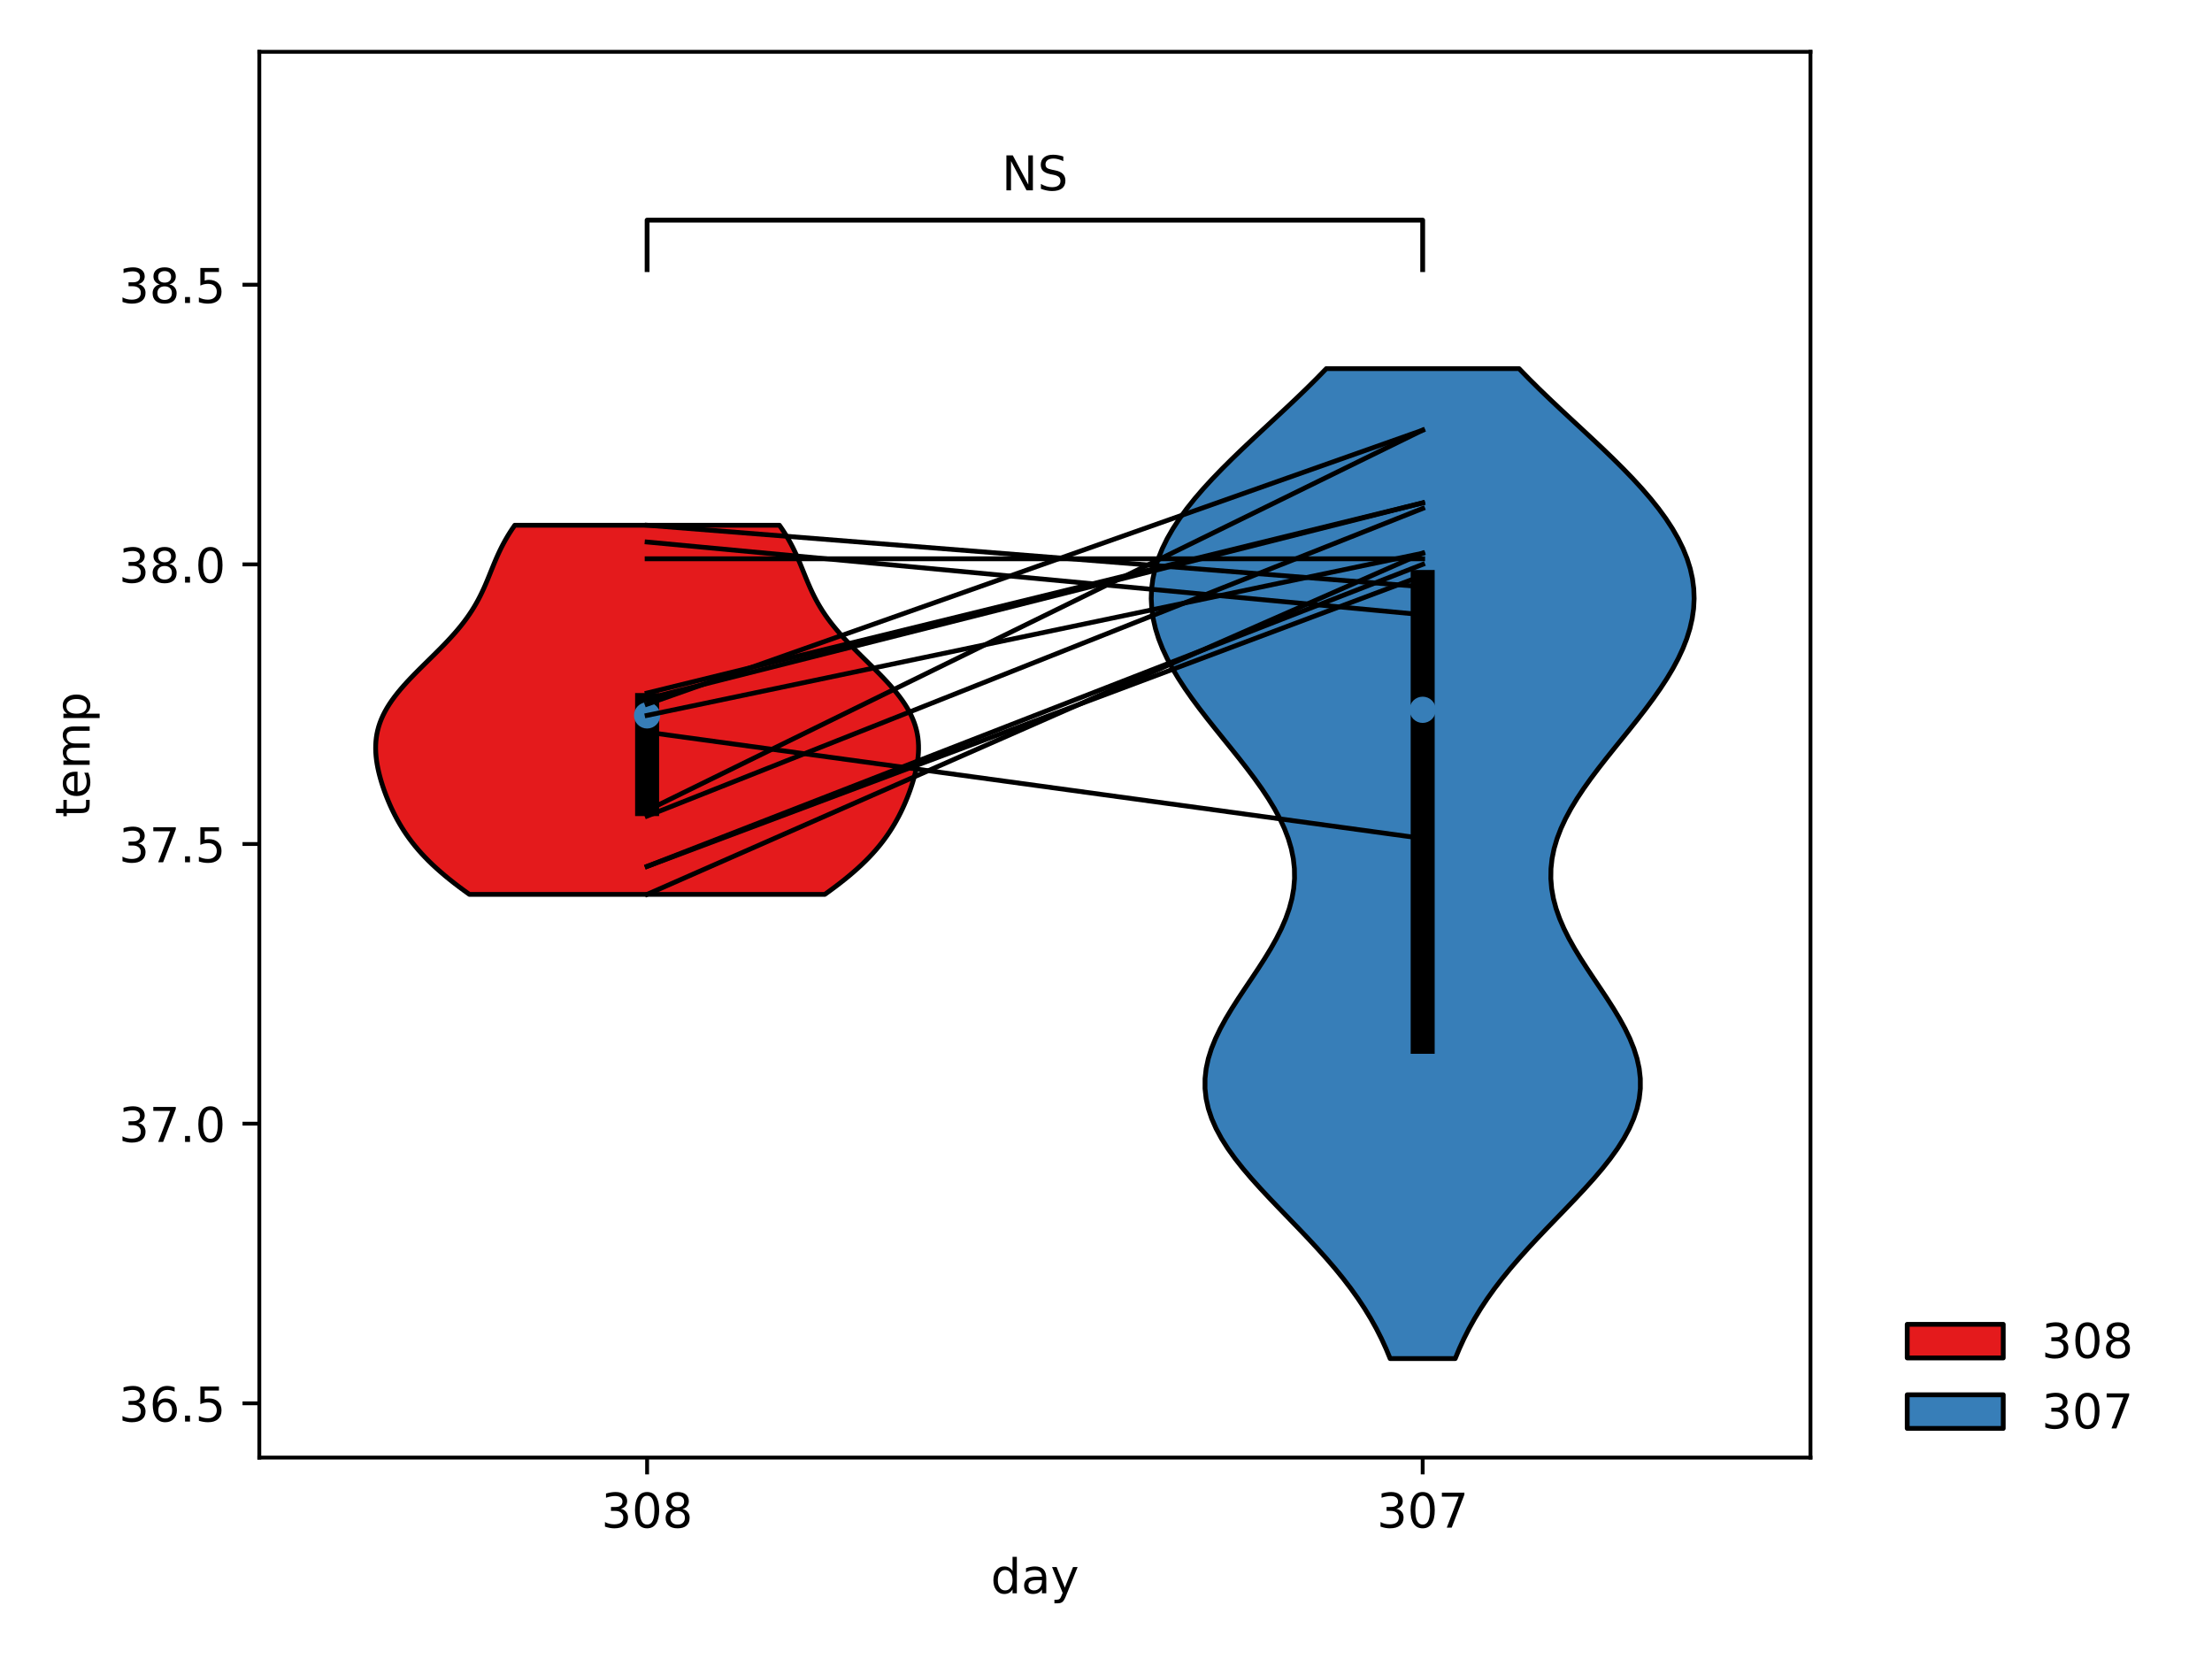 <?xml version="1.0" encoding="utf-8" standalone="no"?>
<!DOCTYPE svg PUBLIC "-//W3C//DTD SVG 1.1//EN"
  "http://www.w3.org/Graphics/SVG/1.1/DTD/svg11.dtd">
<!-- Created with matplotlib (https://matplotlib.org/) -->
<svg height="345.6pt" version="1.1" viewBox="0 0 460.8 345.6" width="460.8pt" xmlns="http://www.w3.org/2000/svg" xmlns:xlink="http://www.w3.org/1999/xlink">
 <defs>
  <style type="text/css">
*{stroke-linecap:butt;stroke-linejoin:round;}
  </style>
 </defs>
 <g id="figure_1">
  <g id="patch_1">
   <path d="M 0 345.6 
L 460.8 345.6 
L 460.8 0 
L 0 0 
z
" style="fill:#ffffff;"/>
  </g>
  <g id="axes_1">
   <g id="patch_2">
    <path d="M 54.02 303.64 
L 377.154 303.64 
L 377.154 10.8 
L 54.02 10.8 
z
" style="fill:#ffffff;"/>
   </g>
   <g id="PolyCollection_1">
    <defs>
     <path d="M 171.823 -159.287 
L 97.784 -159.287 
L 96.706 -160.064 
L 95.657 -160.841 
L 94.64 -161.617 
L 93.655 -162.394 
L 92.705 -163.171 
L 91.791 -163.948 
L 90.915 -164.724 
L 90.075 -165.501 
L 89.274 -166.278 
L 88.511 -167.055 
L 87.785 -167.831 
L 87.097 -168.608 
L 86.444 -169.385 
L 85.827 -170.161 
L 85.243 -170.938 
L 84.691 -171.715 
L 84.17 -172.492 
L 83.678 -173.268 
L 83.213 -174.045 
L 82.773 -174.822 
L 82.357 -175.599 
L 81.963 -176.375 
L 81.59 -177.152 
L 81.237 -177.929 
L 80.902 -178.706 
L 80.585 -179.482 
L 80.286 -180.259 
L 80.003 -181.036 
L 79.738 -181.813 
L 79.49 -182.589 
L 79.261 -183.366 
L 79.051 -184.143 
L 78.861 -184.92 
L 78.694 -185.696 
L 78.55 -186.473 
L 78.432 -187.25 
L 78.342 -188.027 
L 78.283 -188.803 
L 78.255 -189.58 
L 78.262 -190.357 
L 78.306 -191.134 
L 78.389 -191.91 
L 78.512 -192.687 
L 78.678 -193.464 
L 78.888 -194.241 
L 79.143 -195.017 
L 79.444 -195.794 
L 79.79 -196.571 
L 80.183 -197.348 
L 80.622 -198.124 
L 81.105 -198.901 
L 81.631 -199.678 
L 82.198 -200.454 
L 82.804 -201.231 
L 83.446 -202.008 
L 84.121 -202.785 
L 84.825 -203.561 
L 85.554 -204.338 
L 86.305 -205.115 
L 87.072 -205.892 
L 87.852 -206.668 
L 88.639 -207.445 
L 89.43 -208.222 
L 90.218 -208.999 
L 91.001 -209.775 
L 91.774 -210.552 
L 92.533 -211.329 
L 93.273 -212.106 
L 93.992 -212.882 
L 94.688 -213.659 
L 95.356 -214.436 
L 95.996 -215.213 
L 96.606 -215.989 
L 97.184 -216.766 
L 97.732 -217.543 
L 98.248 -218.32 
L 98.733 -219.096 
L 99.19 -219.873 
L 99.619 -220.65 
L 100.022 -221.427 
L 100.402 -222.203 
L 100.763 -222.98 
L 101.107 -223.757 
L 101.437 -224.534 
L 101.758 -225.31 
L 102.073 -226.087 
L 102.387 -226.864 
L 102.702 -227.64 
L 103.023 -228.417 
L 103.354 -229.194 
L 103.697 -229.971 
L 104.057 -230.747 
L 104.436 -231.524 
L 104.838 -232.301 
L 105.263 -233.078 
L 105.715 -233.854 
L 106.194 -234.631 
L 106.702 -235.408 
L 107.24 -236.185 
L 162.367 -236.185 
L 162.367 -236.185 
L 162.905 -235.408 
L 163.413 -234.631 
L 163.892 -233.854 
L 164.344 -233.078 
L 164.769 -232.301 
L 165.171 -231.524 
L 165.55 -230.747 
L 165.91 -229.971 
L 166.253 -229.194 
L 166.584 -228.417 
L 166.905 -227.64 
L 167.22 -226.864 
L 167.534 -226.087 
L 167.849 -225.31 
L 168.17 -224.534 
L 168.5 -223.757 
L 168.844 -222.98 
L 169.205 -222.203 
L 169.585 -221.427 
L 169.988 -220.65 
L 170.417 -219.873 
L 170.874 -219.096 
L 171.359 -218.32 
L 171.875 -217.543 
L 172.423 -216.766 
L 173.001 -215.989 
L 173.611 -215.213 
L 174.251 -214.436 
L 174.919 -213.659 
L 175.615 -212.882 
L 176.334 -212.106 
L 177.074 -211.329 
L 177.833 -210.552 
L 178.606 -209.775 
L 179.389 -208.999 
L 180.177 -208.222 
L 180.968 -207.445 
L 181.755 -206.668 
L 182.535 -205.892 
L 183.302 -205.115 
L 184.053 -204.338 
L 184.782 -203.561 
L 185.486 -202.785 
L 186.161 -202.008 
L 186.803 -201.231 
L 187.409 -200.454 
L 187.976 -199.678 
L 188.502 -198.901 
L 188.985 -198.124 
L 189.424 -197.348 
L 189.817 -196.571 
L 190.163 -195.794 
L 190.464 -195.017 
L 190.719 -194.241 
L 190.929 -193.464 
L 191.095 -192.687 
L 191.218 -191.91 
L 191.301 -191.134 
L 191.345 -190.357 
L 191.352 -189.58 
L 191.324 -188.803 
L 191.265 -188.027 
L 191.175 -187.25 
L 191.057 -186.473 
L 190.913 -185.696 
L 190.746 -184.92 
L 190.556 -184.143 
L 190.346 -183.366 
L 190.117 -182.589 
L 189.869 -181.813 
L 189.604 -181.036 
L 189.321 -180.259 
L 189.022 -179.482 
L 188.705 -178.706 
L 188.37 -177.929 
L 188.017 -177.152 
L 187.644 -176.375 
L 187.25 -175.599 
L 186.834 -174.822 
L 186.394 -174.045 
L 185.929 -173.268 
L 185.437 -172.492 
L 184.916 -171.715 
L 184.364 -170.938 
L 183.78 -170.161 
L 183.163 -169.385 
L 182.51 -168.608 
L 181.822 -167.831 
L 181.096 -167.055 
L 180.333 -166.278 
L 179.532 -165.501 
L 178.692 -164.724 
L 177.816 -163.948 
L 176.902 -163.171 
L 175.952 -162.394 
L 174.967 -161.617 
L 173.95 -160.841 
L 172.901 -160.064 
L 171.823 -159.287 
z
" id="m93840c62b0" style="stroke:#000000;"/>
    </defs>
    <g clip-path="url(#p67b10cd004)">
     <use style="fill:#e41a1c;stroke:#000000;" x="0" xlink:href="#m93840c62b0" y="345.6"/>
    </g>
   </g>
   <g id="PolyCollection_2">
    <defs>
     <path d="M 303.15 -62.583 
L 289.591 -62.583 
L 288.727 -64.666 
L 287.77 -66.749 
L 286.713 -68.832 
L 285.551 -70.915 
L 284.281 -72.998 
L 282.901 -75.081 
L 281.412 -77.164 
L 279.817 -79.247 
L 278.121 -81.33 
L 276.333 -83.413 
L 274.464 -85.496 
L 272.53 -87.58 
L 270.549 -89.663 
L 268.539 -91.746 
L 266.526 -93.829 
L 264.532 -95.912 
L 262.584 -97.995 
L 260.71 -100.078 
L 258.935 -102.161 
L 257.287 -104.244 
L 255.79 -106.327 
L 254.467 -108.41 
L 253.337 -110.493 
L 252.417 -112.577 
L 251.721 -114.66 
L 251.256 -116.743 
L 251.026 -118.826 
L 251.03 -120.909 
L 251.264 -122.992 
L 251.716 -125.075 
L 252.372 -127.158 
L 253.214 -129.241 
L 254.218 -131.324 
L 255.361 -133.407 
L 256.613 -135.49 
L 257.946 -137.574 
L 259.328 -139.657 
L 260.727 -141.74 
L 262.113 -143.823 
L 263.455 -145.906 
L 264.725 -147.989 
L 265.894 -150.072 
L 266.94 -152.155 
L 267.84 -154.238 
L 268.577 -156.321 
L 269.135 -158.404 
L 269.504 -160.488 
L 269.676 -162.571 
L 269.647 -164.654 
L 269.418 -166.737 
L 268.992 -168.82 
L 268.374 -170.903 
L 267.576 -172.986 
L 266.607 -175.069 
L 265.484 -177.152 
L 264.222 -179.235 
L 262.839 -181.318 
L 261.354 -183.401 
L 259.788 -185.485 
L 258.162 -187.568 
L 256.497 -189.651 
L 254.814 -191.734 
L 253.136 -193.817 
L 251.482 -195.9 
L 249.872 -197.983 
L 248.328 -200.066 
L 246.866 -202.149 
L 245.504 -204.232 
L 244.258 -206.315 
L 243.143 -208.398 
L 242.171 -210.482 
L 241.355 -212.565 
L 240.705 -214.648 
L 240.228 -216.731 
L 239.932 -218.814 
L 239.822 -220.897 
L 239.902 -222.98 
L 240.172 -225.063 
L 240.635 -227.146 
L 241.288 -229.229 
L 242.127 -231.312 
L 243.148 -233.395 
L 244.345 -235.479 
L 245.708 -237.562 
L 247.228 -239.645 
L 248.892 -241.728 
L 250.688 -243.811 
L 252.601 -245.894 
L 254.614 -247.977 
L 256.71 -250.06 
L 258.872 -252.143 
L 261.08 -254.226 
L 263.315 -256.309 
L 265.56 -258.392 
L 267.794 -260.476 
L 270.001 -262.559 
L 272.163 -264.642 
L 274.265 -266.725 
L 276.293 -268.808 
L 316.448 -268.808 
L 316.448 -268.808 
L 318.476 -266.725 
L 320.578 -264.642 
L 322.74 -262.559 
L 324.947 -260.476 
L 327.181 -258.392 
L 329.426 -256.309 
L 331.661 -254.226 
L 333.869 -252.143 
L 336.031 -250.06 
L 338.127 -247.977 
L 340.14 -245.894 
L 342.053 -243.811 
L 343.849 -241.728 
L 345.513 -239.645 
L 347.033 -237.562 
L 348.396 -235.479 
L 349.593 -233.395 
L 350.614 -231.312 
L 351.453 -229.229 
L 352.106 -227.146 
L 352.569 -225.063 
L 352.839 -222.98 
L 352.919 -220.897 
L 352.809 -218.814 
L 352.513 -216.731 
L 352.036 -214.648 
L 351.386 -212.565 
L 350.57 -210.482 
L 349.598 -208.398 
L 348.483 -206.315 
L 347.237 -204.232 
L 345.875 -202.149 
L 344.413 -200.066 
L 342.869 -197.983 
L 341.259 -195.9 
L 339.605 -193.817 
L 337.927 -191.734 
L 336.244 -189.651 
L 334.579 -187.568 
L 332.953 -185.485 
L 331.387 -183.401 
L 329.902 -181.318 
L 328.519 -179.235 
L 327.257 -177.152 
L 326.134 -175.069 
L 325.165 -172.986 
L 324.367 -170.903 
L 323.749 -168.82 
L 323.323 -166.737 
L 323.094 -164.654 
L 323.065 -162.571 
L 323.237 -160.488 
L 323.606 -158.404 
L 324.164 -156.321 
L 324.901 -154.238 
L 325.801 -152.155 
L 326.847 -150.072 
L 328.016 -147.989 
L 329.286 -145.906 
L 330.628 -143.823 
L 332.014 -141.74 
L 333.413 -139.657 
L 334.795 -137.574 
L 336.128 -135.49 
L 337.38 -133.407 
L 338.523 -131.324 
L 339.527 -129.241 
L 340.369 -127.158 
L 341.025 -125.075 
L 341.477 -122.992 
L 341.711 -120.909 
L 341.715 -118.826 
L 341.485 -116.743 
L 341.02 -114.66 
L 340.324 -112.577 
L 339.404 -110.493 
L 338.274 -108.41 
L 336.951 -106.327 
L 335.454 -104.244 
L 333.806 -102.161 
L 332.031 -100.078 
L 330.157 -97.995 
L 328.209 -95.912 
L 326.215 -93.829 
L 324.202 -91.746 
L 322.192 -89.663 
L 320.211 -87.58 
L 318.277 -85.496 
L 316.408 -83.413 
L 314.62 -81.33 
L 312.924 -79.247 
L 311.329 -77.164 
L 309.84 -75.081 
L 308.46 -72.998 
L 307.19 -70.915 
L 306.028 -68.832 
L 304.971 -66.749 
L 304.014 -64.666 
L 303.15 -62.583 
z
" id="m5968eec60b" style="stroke:#000000;"/>
    </defs>
    <g clip-path="url(#p67b10cd004)">
     <use style="fill:#377eb8;stroke:#000000;" x="0" xlink:href="#m5968eec60b" y="345.6"/>
    </g>
   </g>
   <g id="matplotlib.axis_1">
    <g id="xtick_1">
     <g id="line2d_1">
      <defs>
       <path d="M 0 0 
L 0 3.5 
" id="me89d3da8f3" style="stroke:#000000;stroke-width:0.8;"/>
      </defs>
      <g>
       <use style="stroke:#000000;stroke-width:0.8;" x="134.804" xlink:href="#me89d3da8f3" y="303.64"/>
      </g>
     </g>
     <g id="text_1">
      <!-- 308 -->
      <defs>
       <path d="M 40.578 39.312 
Q 47.656 37.797 51.625 33 
Q 55.609 28.219 55.609 21.188 
Q 55.609 10.406 48.188 4.484 
Q 40.766 -1.422 27.094 -1.422 
Q 22.516 -1.422 17.656 -0.516 
Q 12.797 0.391 7.625 2.203 
L 7.625 11.719 
Q 11.719 9.328 16.594 8.109 
Q 21.484 6.891 26.812 6.891 
Q 36.078 6.891 40.938 10.547 
Q 45.797 14.203 45.797 21.188 
Q 45.797 27.641 41.281 31.266 
Q 36.766 34.906 28.719 34.906 
L 20.219 34.906 
L 20.219 43.016 
L 29.109 43.016 
Q 36.375 43.016 40.234 45.922 
Q 44.094 48.828 44.094 54.297 
Q 44.094 59.906 40.109 62.906 
Q 36.141 65.922 28.719 65.922 
Q 24.656 65.922 20.016 65.031 
Q 15.375 64.156 9.812 62.312 
L 9.812 71.094 
Q 15.438 72.656 20.344 73.438 
Q 25.25 74.219 29.594 74.219 
Q 40.828 74.219 47.359 69.109 
Q 53.906 64.016 53.906 55.328 
Q 53.906 49.266 50.438 45.094 
Q 46.969 40.922 40.578 39.312 
z
" id="DejaVuSans-51"/>
       <path d="M 31.781 66.406 
Q 24.172 66.406 20.328 58.906 
Q 16.5 51.422 16.5 36.375 
Q 16.5 21.391 20.328 13.891 
Q 24.172 6.391 31.781 6.391 
Q 39.453 6.391 43.281 13.891 
Q 47.125 21.391 47.125 36.375 
Q 47.125 51.422 43.281 58.906 
Q 39.453 66.406 31.781 66.406 
z
M 31.781 74.219 
Q 44.047 74.219 50.516 64.516 
Q 56.984 54.828 56.984 36.375 
Q 56.984 17.969 50.516 8.266 
Q 44.047 -1.422 31.781 -1.422 
Q 19.531 -1.422 13.062 8.266 
Q 6.594 17.969 6.594 36.375 
Q 6.594 54.828 13.062 64.516 
Q 19.531 74.219 31.781 74.219 
z
" id="DejaVuSans-48"/>
       <path d="M 31.781 34.625 
Q 24.75 34.625 20.719 30.859 
Q 16.703 27.094 16.703 20.516 
Q 16.703 13.922 20.719 10.156 
Q 24.75 6.391 31.781 6.391 
Q 38.812 6.391 42.859 10.172 
Q 46.922 13.969 46.922 20.516 
Q 46.922 27.094 42.891 30.859 
Q 38.875 34.625 31.781 34.625 
z
M 21.922 38.812 
Q 15.578 40.375 12.031 44.719 
Q 8.5 49.078 8.5 55.328 
Q 8.5 64.062 14.719 69.141 
Q 20.953 74.219 31.781 74.219 
Q 42.672 74.219 48.875 69.141 
Q 55.078 64.062 55.078 55.328 
Q 55.078 49.078 51.531 44.719 
Q 48 40.375 41.703 38.812 
Q 48.828 37.156 52.797 32.312 
Q 56.781 27.484 56.781 20.516 
Q 56.781 9.906 50.312 4.234 
Q 43.844 -1.422 31.781 -1.422 
Q 19.734 -1.422 13.25 4.234 
Q 6.781 9.906 6.781 20.516 
Q 6.781 27.484 10.781 32.312 
Q 14.797 37.156 21.922 38.812 
z
M 18.312 54.391 
Q 18.312 48.734 21.844 45.562 
Q 25.391 42.391 31.781 42.391 
Q 38.141 42.391 41.719 45.562 
Q 45.312 48.734 45.312 54.391 
Q 45.312 60.062 41.719 63.234 
Q 38.141 66.406 31.781 66.406 
Q 25.391 66.406 21.844 63.234 
Q 18.312 60.062 18.312 54.391 
z
" id="DejaVuSans-56"/>
      </defs>
      <g transform="translate(125.26 318.238)scale(0.1 -0.1)">
       <use xlink:href="#DejaVuSans-51"/>
       <use x="63.623" xlink:href="#DejaVuSans-48"/>
       <use x="127.246" xlink:href="#DejaVuSans-56"/>
      </g>
     </g>
    </g>
    <g id="xtick_2">
     <g id="line2d_2">
      <g>
       <use style="stroke:#000000;stroke-width:0.8;" x="296.37" xlink:href="#me89d3da8f3" y="303.64"/>
      </g>
     </g>
     <g id="text_2">
      <!-- 307 -->
      <defs>
       <path d="M 8.203 72.906 
L 55.078 72.906 
L 55.078 68.703 
L 28.609 0 
L 18.312 0 
L 43.219 64.594 
L 8.203 64.594 
z
" id="DejaVuSans-55"/>
      </defs>
      <g transform="translate(286.827 318.238)scale(0.1 -0.1)">
       <use xlink:href="#DejaVuSans-51"/>
       <use x="63.623" xlink:href="#DejaVuSans-48"/>
       <use x="127.246" xlink:href="#DejaVuSans-55"/>
      </g>
     </g>
    </g>
    <g id="text_3">
     <!-- day -->
     <defs>
      <path d="M 45.406 46.391 
L 45.406 75.984 
L 54.391 75.984 
L 54.391 0 
L 45.406 0 
L 45.406 8.203 
Q 42.578 3.328 38.25 0.953 
Q 33.938 -1.422 27.875 -1.422 
Q 17.969 -1.422 11.734 6.484 
Q 5.516 14.406 5.516 27.297 
Q 5.516 40.188 11.734 48.094 
Q 17.969 56 27.875 56 
Q 33.938 56 38.25 53.625 
Q 42.578 51.266 45.406 46.391 
z
M 14.797 27.297 
Q 14.797 17.391 18.875 11.75 
Q 22.953 6.109 30.078 6.109 
Q 37.203 6.109 41.297 11.75 
Q 45.406 17.391 45.406 27.297 
Q 45.406 37.203 41.297 42.844 
Q 37.203 48.484 30.078 48.484 
Q 22.953 48.484 18.875 42.844 
Q 14.797 37.203 14.797 27.297 
z
" id="DejaVuSans-100"/>
      <path d="M 34.281 27.484 
Q 23.391 27.484 19.188 25 
Q 14.984 22.516 14.984 16.5 
Q 14.984 11.719 18.141 8.906 
Q 21.297 6.109 26.703 6.109 
Q 34.188 6.109 38.703 11.406 
Q 43.219 16.703 43.219 25.484 
L 43.219 27.484 
z
M 52.203 31.203 
L 52.203 0 
L 43.219 0 
L 43.219 8.297 
Q 40.141 3.328 35.547 0.953 
Q 30.953 -1.422 24.312 -1.422 
Q 15.922 -1.422 10.953 3.297 
Q 6 8.016 6 15.922 
Q 6 25.141 12.172 29.828 
Q 18.359 34.516 30.609 34.516 
L 43.219 34.516 
L 43.219 35.406 
Q 43.219 41.609 39.141 45 
Q 35.062 48.391 27.688 48.391 
Q 23 48.391 18.547 47.266 
Q 14.109 46.141 10.016 43.891 
L 10.016 52.203 
Q 14.938 54.109 19.578 55.047 
Q 24.219 56 28.609 56 
Q 40.484 56 46.344 49.844 
Q 52.203 43.703 52.203 31.203 
z
" id="DejaVuSans-97"/>
      <path d="M 32.172 -5.078 
Q 28.375 -14.844 24.75 -17.812 
Q 21.141 -20.797 15.094 -20.797 
L 7.906 -20.797 
L 7.906 -13.281 
L 13.188 -13.281 
Q 16.891 -13.281 18.938 -11.516 
Q 21 -9.766 23.484 -3.219 
L 25.094 0.875 
L 2.984 54.688 
L 12.5 54.688 
L 29.594 11.922 
L 46.688 54.688 
L 56.203 54.688 
z
" id="DejaVuSans-121"/>
     </defs>
     <g transform="translate(206.389 331.917)scale(0.1 -0.1)">
      <use xlink:href="#DejaVuSans-100"/>
      <use x="63.477" xlink:href="#DejaVuSans-97"/>
      <use x="124.756" xlink:href="#DejaVuSans-121"/>
     </g>
    </g>
   </g>
   <g id="matplotlib.axis_2">
    <g id="ytick_1">
     <g id="line2d_3">
      <defs>
       <path d="M 0 0 
L -3.5 0 
" id="ma4fbce7347" style="stroke:#000000;stroke-width:0.8;"/>
      </defs>
      <g>
       <use style="stroke:#000000;stroke-width:0.8;" x="54.02" xlink:href="#ma4fbce7347" y="292.338"/>
      </g>
     </g>
     <g id="text_4">
      <!-- 36.5 -->
      <defs>
       <path d="M 33.016 40.375 
Q 26.375 40.375 22.484 35.828 
Q 18.609 31.297 18.609 23.391 
Q 18.609 15.531 22.484 10.953 
Q 26.375 6.391 33.016 6.391 
Q 39.656 6.391 43.531 10.953 
Q 47.406 15.531 47.406 23.391 
Q 47.406 31.297 43.531 35.828 
Q 39.656 40.375 33.016 40.375 
z
M 52.594 71.297 
L 52.594 62.312 
Q 48.875 64.062 45.094 64.984 
Q 41.312 65.922 37.594 65.922 
Q 27.828 65.922 22.672 59.328 
Q 17.531 52.734 16.797 39.406 
Q 19.672 43.656 24.016 45.922 
Q 28.375 48.188 33.594 48.188 
Q 44.578 48.188 50.953 41.516 
Q 57.328 34.859 57.328 23.391 
Q 57.328 12.156 50.688 5.359 
Q 44.047 -1.422 33.016 -1.422 
Q 20.359 -1.422 13.672 8.266 
Q 6.984 17.969 6.984 36.375 
Q 6.984 53.656 15.188 63.938 
Q 23.391 74.219 37.203 74.219 
Q 40.922 74.219 44.703 73.484 
Q 48.484 72.75 52.594 71.297 
z
" id="DejaVuSans-54"/>
       <path d="M 10.688 12.406 
L 21 12.406 
L 21 0 
L 10.688 0 
z
" id="DejaVuSans-46"/>
       <path d="M 10.797 72.906 
L 49.516 72.906 
L 49.516 64.594 
L 19.828 64.594 
L 19.828 46.734 
Q 21.969 47.469 24.109 47.828 
Q 26.266 48.188 28.422 48.188 
Q 40.625 48.188 47.75 41.5 
Q 54.891 34.812 54.891 23.391 
Q 54.891 11.625 47.562 5.094 
Q 40.234 -1.422 26.906 -1.422 
Q 22.312 -1.422 17.547 -0.641 
Q 12.797 0.141 7.719 1.703 
L 7.719 11.625 
Q 12.109 9.234 16.797 8.062 
Q 21.484 6.891 26.703 6.891 
Q 35.156 6.891 40.078 11.328 
Q 45.016 15.766 45.016 23.391 
Q 45.016 31 40.078 35.438 
Q 35.156 39.891 26.703 39.891 
Q 22.75 39.891 18.812 39.016 
Q 14.891 38.141 10.797 36.281 
z
" id="DejaVuSans-53"/>
      </defs>
      <g transform="translate(24.754 296.138)scale(0.1 -0.1)">
       <use xlink:href="#DejaVuSans-51"/>
       <use x="63.623" xlink:href="#DejaVuSans-54"/>
       <use x="127.246" xlink:href="#DejaVuSans-46"/>
       <use x="159.033" xlink:href="#DejaVuSans-53"/>
      </g>
     </g>
    </g>
    <g id="ytick_2">
     <g id="line2d_4">
      <g>
       <use style="stroke:#000000;stroke-width:0.8;" x="54.02" xlink:href="#ma4fbce7347" y="234.083"/>
      </g>
     </g>
     <g id="text_5">
      <!-- 37.0 -->
      <g transform="translate(24.754 237.882)scale(0.1 -0.1)">
       <use xlink:href="#DejaVuSans-51"/>
       <use x="63.623" xlink:href="#DejaVuSans-55"/>
       <use x="127.246" xlink:href="#DejaVuSans-46"/>
       <use x="159.033" xlink:href="#DejaVuSans-48"/>
      </g>
     </g>
    </g>
    <g id="ytick_3">
     <g id="line2d_5">
      <g>
       <use style="stroke:#000000;stroke-width:0.8;" x="54.02" xlink:href="#ma4fbce7347" y="175.827"/>
      </g>
     </g>
     <g id="text_6">
      <!-- 37.5 -->
      <g transform="translate(24.754 179.626)scale(0.1 -0.1)">
       <use xlink:href="#DejaVuSans-51"/>
       <use x="63.623" xlink:href="#DejaVuSans-55"/>
       <use x="127.246" xlink:href="#DejaVuSans-46"/>
       <use x="159.033" xlink:href="#DejaVuSans-53"/>
      </g>
     </g>
    </g>
    <g id="ytick_4">
     <g id="line2d_6">
      <g>
       <use style="stroke:#000000;stroke-width:0.8;" x="54.02" xlink:href="#ma4fbce7347" y="117.571"/>
      </g>
     </g>
     <g id="text_7">
      <!-- 38.0 -->
      <g transform="translate(24.754 121.37)scale(0.1 -0.1)">
       <use xlink:href="#DejaVuSans-51"/>
       <use x="63.623" xlink:href="#DejaVuSans-56"/>
       <use x="127.246" xlink:href="#DejaVuSans-46"/>
       <use x="159.033" xlink:href="#DejaVuSans-48"/>
      </g>
     </g>
    </g>
    <g id="ytick_5">
     <g id="line2d_7">
      <g>
       <use style="stroke:#000000;stroke-width:0.8;" x="54.02" xlink:href="#ma4fbce7347" y="59.315"/>
      </g>
     </g>
     <g id="text_8">
      <!-- 38.5 -->
      <g transform="translate(24.754 63.115)scale(0.1 -0.1)">
       <use xlink:href="#DejaVuSans-51"/>
       <use x="63.623" xlink:href="#DejaVuSans-56"/>
       <use x="127.246" xlink:href="#DejaVuSans-46"/>
       <use x="159.033" xlink:href="#DejaVuSans-53"/>
      </g>
     </g>
    </g>
    <g id="text_9">
     <!-- temp -->
     <defs>
      <path d="M 18.312 70.219 
L 18.312 54.688 
L 36.812 54.688 
L 36.812 47.703 
L 18.312 47.703 
L 18.312 18.016 
Q 18.312 11.328 20.141 9.422 
Q 21.969 7.516 27.594 7.516 
L 36.812 7.516 
L 36.812 0 
L 27.594 0 
Q 17.188 0 13.234 3.875 
Q 9.281 7.766 9.281 18.016 
L 9.281 47.703 
L 2.688 47.703 
L 2.688 54.688 
L 9.281 54.688 
L 9.281 70.219 
z
" id="DejaVuSans-116"/>
      <path d="M 56.203 29.594 
L 56.203 25.203 
L 14.891 25.203 
Q 15.484 15.922 20.484 11.062 
Q 25.484 6.203 34.422 6.203 
Q 39.594 6.203 44.453 7.469 
Q 49.312 8.734 54.109 11.281 
L 54.109 2.781 
Q 49.266 0.734 44.188 -0.344 
Q 39.109 -1.422 33.891 -1.422 
Q 20.797 -1.422 13.156 6.188 
Q 5.516 13.812 5.516 26.812 
Q 5.516 40.234 12.766 48.109 
Q 20.016 56 32.328 56 
Q 43.359 56 49.781 48.891 
Q 56.203 41.797 56.203 29.594 
z
M 47.219 32.234 
Q 47.125 39.594 43.094 43.984 
Q 39.062 48.391 32.422 48.391 
Q 24.906 48.391 20.391 44.141 
Q 15.875 39.891 15.188 32.172 
z
" id="DejaVuSans-101"/>
      <path d="M 52 44.188 
Q 55.375 50.25 60.062 53.125 
Q 64.75 56 71.094 56 
Q 79.641 56 84.281 50.016 
Q 88.922 44.047 88.922 33.016 
L 88.922 0 
L 79.891 0 
L 79.891 32.719 
Q 79.891 40.578 77.094 44.375 
Q 74.312 48.188 68.609 48.188 
Q 61.625 48.188 57.562 43.547 
Q 53.516 38.922 53.516 30.906 
L 53.516 0 
L 44.484 0 
L 44.484 32.719 
Q 44.484 40.625 41.703 44.406 
Q 38.922 48.188 33.109 48.188 
Q 26.219 48.188 22.156 43.531 
Q 18.109 38.875 18.109 30.906 
L 18.109 0 
L 9.078 0 
L 9.078 54.688 
L 18.109 54.688 
L 18.109 46.188 
Q 21.188 51.219 25.484 53.609 
Q 29.781 56 35.688 56 
Q 41.656 56 45.828 52.969 
Q 50 49.953 52 44.188 
z
" id="DejaVuSans-109"/>
      <path d="M 18.109 8.203 
L 18.109 -20.797 
L 9.078 -20.797 
L 9.078 54.688 
L 18.109 54.688 
L 18.109 46.391 
Q 20.953 51.266 25.266 53.625 
Q 29.594 56 35.594 56 
Q 45.562 56 51.781 48.094 
Q 58.016 40.188 58.016 27.297 
Q 58.016 14.406 51.781 6.484 
Q 45.562 -1.422 35.594 -1.422 
Q 29.594 -1.422 25.266 0.953 
Q 20.953 3.328 18.109 8.203 
z
M 48.688 27.297 
Q 48.688 37.203 44.609 42.844 
Q 40.531 48.484 33.406 48.484 
Q 26.266 48.484 22.188 42.844 
Q 18.109 37.203 18.109 27.297 
Q 18.109 17.391 22.188 11.75 
Q 26.266 6.109 33.406 6.109 
Q 40.531 6.109 44.609 11.75 
Q 48.688 17.391 48.688 27.297 
z
" id="DejaVuSans-112"/>
     </defs>
     <g transform="translate(18.675 170.301)rotate(-90)scale(0.1 -0.1)">
      <use xlink:href="#DejaVuSans-116"/>
      <use x="39.209" xlink:href="#DejaVuSans-101"/>
      <use x="100.732" xlink:href="#DejaVuSans-109"/>
      <use x="198.145" xlink:href="#DejaVuSans-112"/>
     </g>
    </g>
   </g>
   <g id="LineCollection_1">
    <path clip-path="url(#p67b10cd004)" d="M 134.804 170.001 
L 134.804 144.369 
" style="fill:none;stroke:#000000;stroke-width:5;"/>
   </g>
   <g id="LineCollection_2">
    <path clip-path="url(#p67b10cd004)" d="M 296.37 219.519 
L 296.37 118.736 
" style="fill:none;stroke:#000000;stroke-width:5;"/>
   </g>
   <g id="line2d_8">
    <path clip-path="url(#p67b10cd004)" d="M 134.804 56.17 
L 134.804 45.858 
L 296.37 45.858 
L 296.37 56.17 
" style="fill:none;stroke:#000000;stroke-linecap:square;"/>
   </g>
   <g id="patch_3">
    <path d="M 54.02 303.64 
L 54.02 10.8 
" style="fill:none;stroke:#000000;stroke-linecap:square;stroke-linejoin:miter;stroke-width:0.8;"/>
   </g>
   <g id="patch_4">
    <path d="M 377.154 303.64 
L 377.154 10.8 
" style="fill:none;stroke:#000000;stroke-linecap:square;stroke-linejoin:miter;stroke-width:0.8;"/>
   </g>
   <g id="patch_5">
    <path d="M 54.02 303.64 
L 377.154 303.64 
" style="fill:none;stroke:#000000;stroke-linecap:square;stroke-linejoin:miter;stroke-width:0.8;"/>
   </g>
   <g id="patch_6">
    <path d="M 54.02 10.8 
L 377.154 10.8 
" style="fill:none;stroke:#000000;stroke-linecap:square;stroke-linejoin:miter;stroke-width:0.8;"/>
   </g>
   <g id="PathCollection_1">
    <defs>
     <path d="M 0 2.236 
C 0.593 2.236 1.162 2 1.581 1.581 
C 2 1.162 2.236 0.593 2.236 0 
C 2.236 -0.593 2 -1.162 1.581 -1.581 
C 1.162 -2 0.593 -2.236 0 -2.236 
C -0.593 -2.236 -1.162 -2 -1.581 -1.581 
C -2 -1.162 -2.236 -0.593 -2.236 0 
C -2.236 0.593 -2 1.162 -1.581 1.581 
C -1.162 2 -0.593 2.236 0 2.236 
z
" id="mafe5a0a8da" style="stroke:#377eb8;"/>
    </defs>
    <g clip-path="url(#p67b10cd004)">
     <use style="fill:#377eb8;stroke:#377eb8;" x="134.804" xlink:href="#mafe5a0a8da" y="149.029"/>
    </g>
   </g>
   <g id="PathCollection_2">
    <g clip-path="url(#p67b10cd004)">
     <use style="fill:#377eb8;stroke:#377eb8;" x="296.37" xlink:href="#mafe5a0a8da" y="147.864"/>
    </g>
   </g>
   <g id="line2d_9">
    <path clip-path="url(#p67b10cd004)" d="M 134.804 152.525 
L 296.37 174.662 
" style="fill:none;stroke:#000000;stroke-linecap:square;"/>
   </g>
   <g id="line2d_10">
    <path clip-path="url(#p67b10cd004)" d="M 134.804 180.487 
L 296.37 119.901 
" style="fill:none;stroke:#000000;stroke-linecap:square;"/>
   </g>
   <g id="line2d_11">
    <path clip-path="url(#p67b10cd004)" d="M 134.804 186.313 
L 296.37 115.241 
" style="fill:none;stroke:#000000;stroke-linecap:square;"/>
   </g>
   <g id="line2d_12">
    <path clip-path="url(#p67b10cd004)" d="M 134.804 180.487 
L 296.37 117.571 
" style="fill:none;stroke:#000000;stroke-linecap:square;"/>
   </g>
   <g id="line2d_13">
    <path clip-path="url(#p67b10cd004)" d="M 134.804 168.836 
L 296.37 89.608 
" style="fill:none;stroke:#000000;stroke-linecap:square;"/>
   </g>
   <g id="line2d_14">
    <path clip-path="url(#p67b10cd004)" d="M 134.804 170.001 
L 296.37 105.92 
" style="fill:none;stroke:#000000;stroke-linecap:square;"/>
   </g>
   <g id="line2d_15">
    <path clip-path="url(#p67b10cd004)" d="M 134.804 146.699 
L 296.37 89.608 
" style="fill:none;stroke:#000000;stroke-linecap:square;"/>
   </g>
   <g id="line2d_16">
    <path clip-path="url(#p67b10cd004)" d="M 134.804 145.534 
L 296.37 104.755 
" style="fill:none;stroke:#000000;stroke-linecap:square;"/>
   </g>
   <g id="line2d_17">
    <path clip-path="url(#p67b10cd004)" d="M 134.804 149.029 
L 296.37 115.241 
" style="fill:none;stroke:#000000;stroke-linecap:square;"/>
   </g>
   <g id="line2d_18">
    <path clip-path="url(#p67b10cd004)" d="M 134.804 144.369 
L 296.37 104.755 
" style="fill:none;stroke:#000000;stroke-linecap:square;"/>
   </g>
   <g id="line2d_19">
    <path clip-path="url(#p67b10cd004)" d="M 134.804 116.406 
L 296.37 116.406 
" style="fill:none;stroke:#000000;stroke-linecap:square;"/>
   </g>
   <g id="line2d_20">
    <path clip-path="url(#p67b10cd004)" d="M 134.804 112.911 
L 296.37 128.057 
" style="fill:none;stroke:#000000;stroke-linecap:square;"/>
   </g>
   <g id="line2d_21">
    <path clip-path="url(#p67b10cd004)" d="M 134.804 109.415 
L 296.37 122.232 
" style="fill:none;stroke:#000000;stroke-linecap:square;"/>
   </g>
   <g id="text_10">
    <!-- NS -->
    <defs>
     <path d="M 9.812 72.906 
L 23.094 72.906 
L 55.422 11.922 
L 55.422 72.906 
L 64.984 72.906 
L 64.984 0 
L 51.703 0 
L 19.391 60.984 
L 19.391 0 
L 9.812 0 
z
" id="DejaVuSans-78"/>
     <path d="M 53.516 70.516 
L 53.516 60.891 
Q 47.906 63.578 42.922 64.891 
Q 37.938 66.219 33.297 66.219 
Q 25.25 66.219 20.875 63.094 
Q 16.5 59.969 16.5 54.203 
Q 16.5 49.359 19.406 46.891 
Q 22.312 44.438 30.422 42.922 
L 36.375 41.703 
Q 47.406 39.594 52.656 34.297 
Q 57.906 29 57.906 20.125 
Q 57.906 9.516 50.797 4.047 
Q 43.703 -1.422 29.984 -1.422 
Q 24.812 -1.422 18.969 -0.25 
Q 13.141 0.922 6.891 3.219 
L 6.891 13.375 
Q 12.891 10.016 18.656 8.297 
Q 24.422 6.594 29.984 6.594 
Q 38.422 6.594 43.016 9.906 
Q 47.609 13.234 47.609 19.391 
Q 47.609 24.75 44.312 27.781 
Q 41.016 30.812 33.5 32.328 
L 27.484 33.5 
Q 16.453 35.688 11.516 40.375 
Q 6.594 45.062 6.594 53.422 
Q 6.594 63.094 13.406 68.656 
Q 20.219 74.219 32.172 74.219 
Q 37.312 74.219 42.625 73.281 
Q 47.953 72.359 53.516 70.516 
z
" id="DejaVuSans-83"/>
    </defs>
    <g transform="translate(208.672 39.654)scale(0.1 -0.1)">
     <use xlink:href="#DejaVuSans-78"/>
     <use x="74.805" xlink:href="#DejaVuSans-83"/>
    </g>
   </g>
   <g id="legend_1">
    <g id="patch_7">
     <path d="M 397.311 282.882 
L 417.311 282.882 
L 417.311 275.882 
L 397.311 275.882 
z
" style="fill:#e41a1c;stroke:#000000;stroke-linejoin:miter;"/>
    </g>
    <g id="text_11">
     <!-- 308 -->
     <g transform="translate(425.311 282.882)scale(0.1 -0.1)">
      <use xlink:href="#DejaVuSans-51"/>
      <use x="63.623" xlink:href="#DejaVuSans-48"/>
      <use x="127.246" xlink:href="#DejaVuSans-56"/>
     </g>
    </g>
    <g id="patch_8">
     <path d="M 397.311 297.56 
L 417.311 297.56 
L 417.311 290.56 
L 397.311 290.56 
z
" style="fill:#377eb8;stroke:#000000;stroke-linejoin:miter;"/>
    </g>
    <g id="text_12">
     <!-- 307 -->
     <g transform="translate(425.311 297.56)scale(0.1 -0.1)">
      <use xlink:href="#DejaVuSans-51"/>
      <use x="63.623" xlink:href="#DejaVuSans-48"/>
      <use x="127.246" xlink:href="#DejaVuSans-55"/>
     </g>
    </g>
   </g>
  </g>
 </g>
 <defs>
  <clipPath id="p67b10cd004">
   <rect height="292.84" width="323.134" x="54.02" y="10.8"/>
  </clipPath>
 </defs>
</svg>
